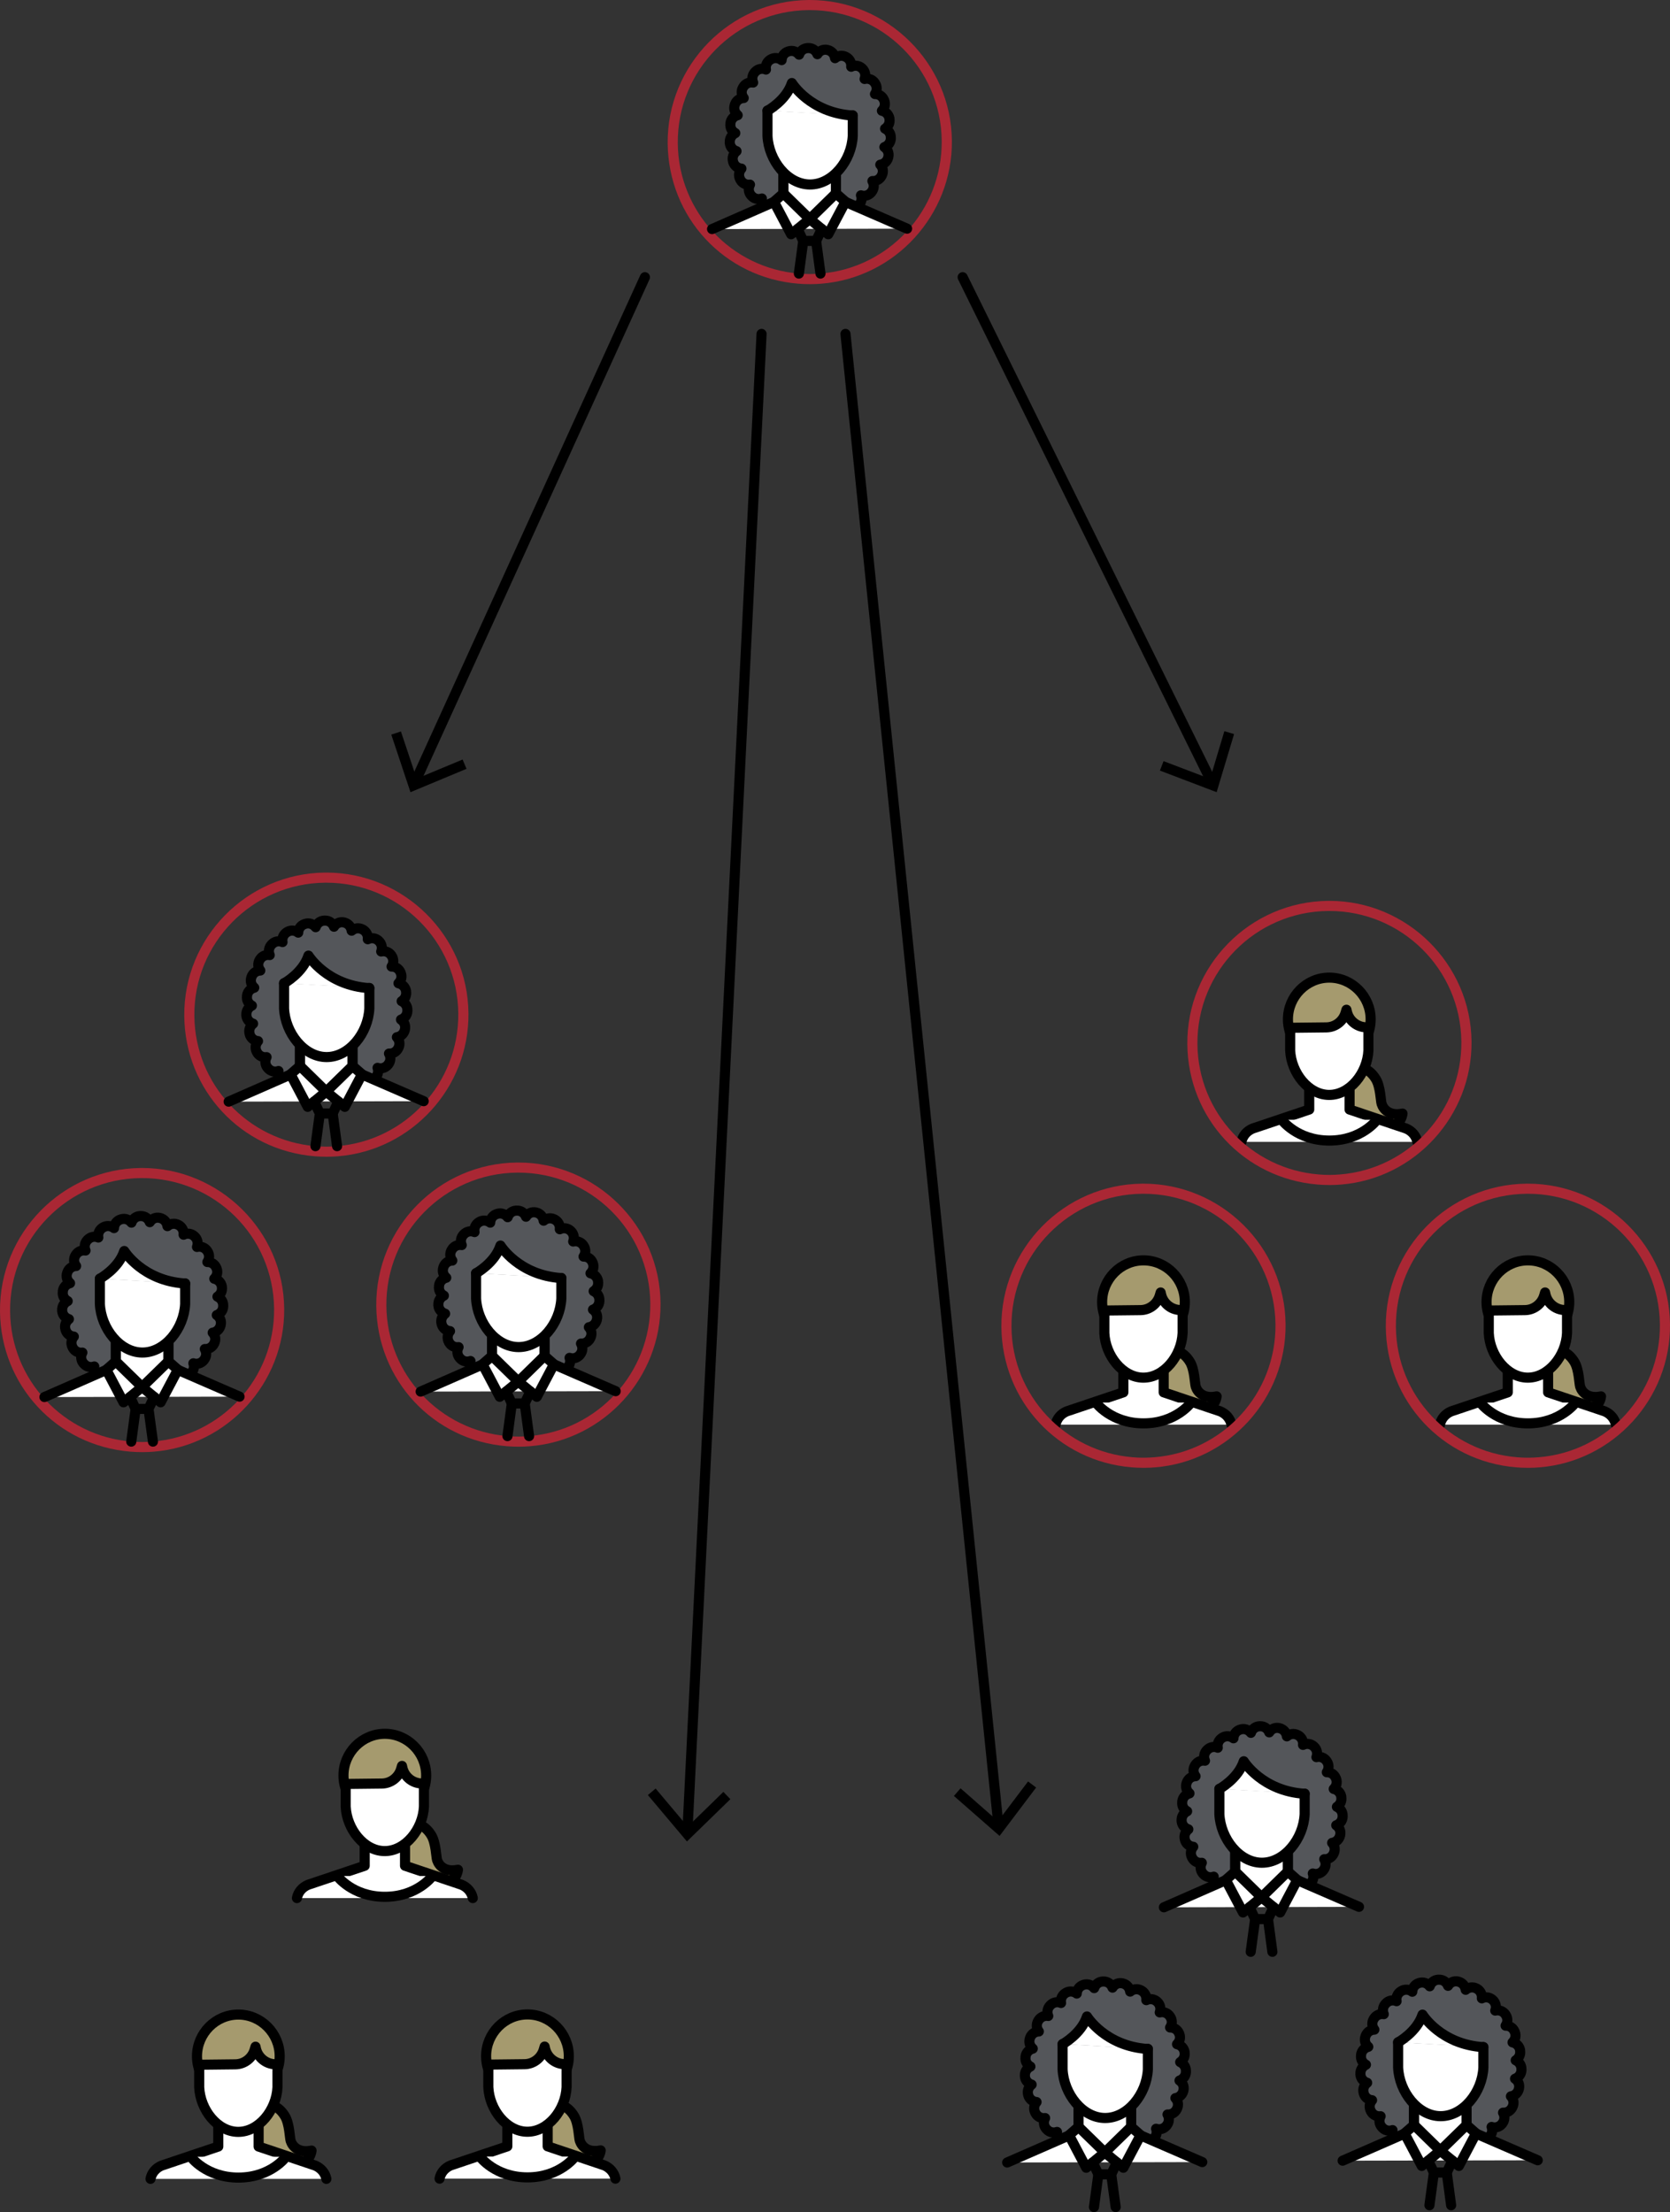 <?xml version="1.0" encoding="UTF-8"?>
<svg id="Layer_2" data-name="Layer 2" xmlns="http://www.w3.org/2000/svg" viewBox="0 0 247.97 328.53">
  <rect x="0" y="0" width="247.97" height="328.53" fill="#333333" stroke="none"/>
  <defs>
    <style>
      .cls-1, .cls-2 {
        fill: #a59a6e;
      }

      .cls-3 {
        fill: #aa2734;
      }

      .cls-4 {
        fill: #54565a;
      }

      .cls-4, .cls-2, .cls-5, .cls-6 {
        stroke: #000;
        stroke-linecap: round;
        stroke-linejoin: round;
        stroke-width: 1.5px;
      }

      .cls-5 {
        fill: #fff;
      }

      .cls-6 {
        fill: none;
      }
    </style>
  </defs>
  <g id="Content">
    <g>
      <g>
        <path class="cls-3" d="m120.23,1.5c10.74,0,19.5,8.66,19.6,19.42.09,10.34-7.84,18.89-17.99,19.71-.47.04-.95.06-1.43.07-.07,0-.14,0-.2,0-.53,0-1.06-.02-1.58-.07-10-.81-17.9-9.13-17.99-19.35-.1-10.82,8.6-19.68,19.42-19.78.06,0,.12,0,.18,0m0-1.5h-.19c-11.63.11-21.01,9.66-20.91,21.29.1,10.99,8.43,19.95,19.37,20.84.58.05,1.15.07,1.7.07h.22c.53,0,1.05-.03,1.55-.07,10.95-.89,19.46-10.21,19.36-21.22-.1-11.53-9.57-20.91-21.1-20.91h0Z"/>
        <g>
          <path class="cls-4" d="m132.27,20.45c.02-.59-.33-1.11-.85-1.34.48-.3.75-.86.65-1.45v-.07c-.11-.59-.57-1.03-1.12-1.14.4-.38.56-.98.34-1.53l-.04-.09c-.23-.56-.77-.88-1.33-.86.33-.47.35-1.12,0-1.62l-.03-.05c-.34-.5-.96-.71-1.51-.57.21-.54.08-1.18-.37-1.58,0,0-.03-.03-.03-.03-.45-.4-1.08-.47-1.59-.21.07-.56-.2-1.14-.73-1.43l-.06-.03c-.54-.29-1.18-.19-1.61.19-.07-.57-.49-1.07-1.08-1.21,0,0-.07-.02-.07-.02-.6-.13-1.17.14-1.47.64-.2-.54-.73-.93-1.34-.91h-.11c-.61.03-1.1.44-1.27.98-.35-.46-.96-.68-1.54-.5l-.09.03c-.58.19-.94.71-.96,1.28-.45-.36-1.11-.42-1.63-.1l-.05.03c-.52.32-.76.91-.65,1.47-.52-.23-1.15-.12-1.57.31l-.05.05c-.42.43-.51,1.05-.28,1.57-.55-.1-1.14.14-1.45.64l-.05.08c-.31.51-.25,1.14.1,1.58-.57.01-1.09.36-1.3.93l-.03.09c-.2.57,0,1.17.43,1.53-.55.13-.99.58-1.07,1.17v.09c-.09.6.22,1.14.72,1.4-.51.24-.85.77-.82,1.36v.09c.05.6.46,1.07,1,1.23-.45.34-.68.93-.52,1.5l.02.09c.17.58.67.96,1.23,1-.38.43-.47,1.06-.19,1.59l.04.08c.29.53.86.79,1.42.71-.28.51-.23,1.16.18,1.62l.04.04c.39.45,1.01.6,1.55.4-.14.55.06,1.15.54,1.5l.07.05c.5.35,1.13.32,1.6-.01-.02.58.33,1.13.9,1.35l.09.03c.57.21,1.18.02,1.55-.42.14.57.62,1.01,1.23,1.07h.09s.06.01.08.01c.58.02,1.08-.32,1.3-.82.28.51.87.82,1.47.72,0,0,.07-.01.08-.01.61-.11,1.03-.58,1.12-1.15.4.42,1.03.57,1.59.33l.1-.04c.55-.26.85-.82.8-1.39.49.3,1.14.28,1.61-.1l.06-.05c.48-.38.63-1,.43-1.54.55.19,1.18.01,1.56-.47l.04-.06c.37-.47.39-1.1.1-1.59.56.05,1.12-.26,1.38-.8l.03-.06c.26-.54.15-1.16-.24-1.57.55-.08,1.02-.48,1.17-1.05l.02-.09c.14-.59-.11-1.16-.58-1.47.53-.18.93-.68.95-1.27v-.12s0-.02,0-.02Z"/>
          <g>
            <g>
              <polyline class="cls-5" points="134.69 33.96 124.12 29.37 124.12 24.75 116.33 24.75 116.33 29.37 105.73 34.02"/>
              <polygon class="cls-5" points="120.23 32.53 124.12 29.37 124.12 24.75 116.33 24.75 116.33 29.37 120.23 32.53"/>
              <polygon class="cls-5" points="120.23 32.53 117.47 34.79 114.92 29.96 116.33 28.72 120.23 32.53"/>
              <polygon class="cls-5" points="120.23 32.53 122.98 34.79 125.54 29.96 124.12 28.72 120.23 32.53"/>
              <polyline class="cls-6" points="122.02 34.01 121.18 35.78 120.23 35.78 119.27 35.78 118.43 34.01"/>
              <line class="cls-6" x1="121.83" y1="40.63" x2="121.18" y2="35.78"/>
              <line class="cls-6" x1="119.27" y1="35.78" x2="118.62" y2="40.63"/>
            </g>
            <path class="cls-5" d="m126.62,17.13c0,4.58,0-1.53,0,3.05-.17,3.67-3.01,7.24-6.37,7.22-3.33-.02-6.12-3.58-6.29-7.22,0-4.58,0,.83,0-3.76"/>
            <path class="cls-5" d="m113.96,16.44s2.77-1.51,3.62-4.11c0,0,2.71,4.43,9.04,4.83"/>
          </g>
        </g>
      </g>
      <g>
        <g>
          <path class="cls-3" d="m76.96,174.15c10.74,0,19.5,8.66,19.6,19.42.09,10.34-7.84,18.89-17.99,19.71-.47.04-.95.06-1.43.07-.07,0-.14,0-.2,0-.53,0-1.06-.02-1.58-.07-10-.81-17.9-9.13-17.99-19.35-.1-10.82,8.6-19.68,19.42-19.78.06,0,.12,0,.18,0m0-1.5h-.19c-11.63.11-21.01,9.66-20.91,21.29.1,10.99,8.43,19.95,19.37,20.84.58.05,1.15.07,1.71.07h.22c.53,0,1.05-.03,1.55-.07,10.95-.89,19.46-10.21,19.36-21.22-.1-11.53-9.57-20.91-21.1-20.91h0Z"/>
          <g>
            <path class="cls-4" d="m89,193.1c.02-.59-.33-1.11-.85-1.34.48-.3.75-.86.65-1.45v-.07c-.11-.59-.57-1.03-1.12-1.14.4-.38.56-.98.34-1.53l-.04-.09c-.23-.56-.77-.88-1.33-.86.33-.47.35-1.12,0-1.62l-.03-.05c-.34-.5-.96-.71-1.51-.57.21-.54.08-1.18-.37-1.58,0,0-.03-.03-.03-.03-.45-.4-1.08-.47-1.59-.21.07-.56-.2-1.14-.73-1.43l-.06-.03c-.54-.29-1.18-.19-1.61.19-.07-.57-.49-1.07-1.08-1.21,0,0-.07-.02-.07-.02-.6-.13-1.17.14-1.47.64-.2-.54-.73-.93-1.34-.91h-.11c-.61.03-1.1.44-1.27.98-.35-.46-.96-.68-1.54-.5l-.09.03c-.58.19-.94.71-.96,1.28-.45-.36-1.11-.42-1.63-.1l-.05.03c-.52.32-.76.91-.65,1.47-.52-.23-1.15-.12-1.57.31l-.05.05c-.42.43-.51,1.05-.28,1.57-.55-.1-1.14.14-1.45.64l-.05.08c-.31.51-.25,1.14.1,1.58-.57.01-1.09.36-1.3.93l-.03.09c-.2.57,0,1.17.43,1.53-.55.13-.99.58-1.07,1.17v.09c-.09.6.22,1.14.72,1.4-.51.24-.85.77-.82,1.36v.09c.05.6.46,1.07,1,1.23-.45.34-.68.93-.52,1.5l.02.09c.17.58.67.96,1.23,1-.38.43-.47,1.06-.19,1.59l.04.08c.29.53.86.79,1.42.71-.28.51-.23,1.16.18,1.62l.04.04c.39.45,1.01.6,1.55.4-.14.55.06,1.15.54,1.5l.07.05c.5.35,1.13.32,1.6-.01-.02.58.33,1.13.9,1.35l.09.03c.57.21,1.18.02,1.55-.42.14.57.62,1.01,1.23,1.07h.09s.06.01.08.01c.58.02,1.08-.32,1.3-.82.28.51.87.82,1.47.72,0,0,.07-.01.08-.01.61-.11,1.03-.58,1.12-1.15.4.42,1.03.57,1.59.33l.1-.04c.55-.26.85-.82.8-1.39.49.3,1.14.28,1.61-.1l.06-.05c.48-.38.63-1,.43-1.54.55.19,1.18.01,1.56-.47l.04-.06c.37-.47.39-1.1.1-1.59.56.05,1.12-.26,1.38-.8l.03-.06c.26-.54.15-1.16-.24-1.57.55-.08,1.02-.48,1.17-1.05l.02-.09c.14-.59-.11-1.16-.58-1.47.53-.18.93-.68.95-1.27v-.12s0-.02,0-.02Z"/>
            <g>
              <g>
                <polyline class="cls-5" points="91.42 206.61 80.85 202.02 80.85 197.4 73.06 197.4 73.06 202.02 62.46 206.67"/>
                <polygon class="cls-5" points="76.96 205.18 80.85 202.02 80.85 197.4 73.06 197.4 73.06 202.02 76.96 205.18"/>
                <polygon class="cls-5" points="76.96 205.18 74.2 207.44 71.65 202.61 73.06 201.37 76.96 205.18"/>
                <polygon class="cls-5" points="76.96 205.18 79.71 207.44 82.26 202.61 80.85 201.37 76.96 205.18"/>
                <polyline class="cls-6" points="78.75 206.66 77.91 208.43 76.96 208.43 76 208.43 75.16 206.66"/>
                <line class="cls-6" x1="78.56" y1="213.28" x2="77.91" y2="208.43"/>
                <line class="cls-6" x1="76" y1="208.43" x2="75.35" y2="213.28"/>
              </g>
              <path class="cls-5" d="m83.35,189.79c0,4.58,0-1.53,0,3.05-.17,3.67-3.01,7.24-6.37,7.22-3.33-.02-6.12-3.58-6.29-7.22,0-4.58,0,.83,0-3.76"/>
              <path class="cls-5" d="m70.69,189.09s2.77-1.51,3.62-4.11c0,0,2.71,4.43,9.04,4.83"/>
            </g>
          </g>
        </g>
        <g>
          <path class="cls-3" d="m48.45,131.09c10.74,0,19.5,8.66,19.6,19.42.09,10.34-7.84,18.89-17.99,19.71-.47.04-.95.06-1.43.07-.07,0-.14,0-.2,0-.53,0-1.06-.02-1.58-.07-10-.81-17.9-9.13-17.99-19.35-.1-10.82,8.6-19.68,19.42-19.78.06,0,.12,0,.18,0m0-1.5h-.19c-11.63.11-21.01,9.66-20.91,21.29.1,10.99,8.43,19.95,19.37,20.84.58.05,1.15.07,1.7.07h.22c.53,0,1.05-.03,1.55-.07,10.95-.89,19.46-10.21,19.36-21.22-.1-11.53-9.57-20.91-21.1-20.91h0Z"/>
          <g>
            <path class="cls-4" d="m60.49,150.03c.02-.59-.33-1.11-.85-1.34.48-.3.75-.86.65-1.45v-.07c-.11-.59-.57-1.03-1.12-1.14.4-.38.56-.98.34-1.53l-.04-.09c-.23-.56-.77-.88-1.33-.86.33-.47.35-1.12,0-1.62l-.03-.05c-.34-.5-.96-.71-1.51-.57.21-.54.08-1.18-.37-1.58,0,0-.03-.03-.03-.03-.45-.4-1.08-.47-1.59-.21.07-.56-.2-1.14-.73-1.43l-.06-.03c-.54-.29-1.18-.19-1.61.19-.07-.57-.49-1.07-1.08-1.21,0,0-.07-.02-.07-.02-.6-.13-1.17.14-1.47.64-.2-.54-.73-.93-1.34-.91h-.11c-.61.03-1.1.44-1.27.98-.35-.46-.96-.68-1.54-.5l-.09.03c-.58.19-.94.71-.96,1.28-.45-.36-1.11-.42-1.63-.1l-.05.03c-.52.32-.76.91-.65,1.47-.52-.23-1.15-.12-1.57.31l-.05.05c-.42.43-.51,1.05-.28,1.57-.55-.1-1.14.14-1.45.64l-.05.08c-.31.51-.25,1.14.1,1.58-.57.01-1.09.36-1.3.93l-.03.09c-.2.57,0,1.17.43,1.53-.55.13-.99.58-1.07,1.17v.09c-.09.6.22,1.14.72,1.4-.51.24-.85.77-.82,1.36v.09c.05.6.46,1.07,1,1.23-.45.34-.68.93-.52,1.5l.02.09c.17.58.67.96,1.23,1-.38.43-.47,1.06-.19,1.59l.04.08c.29.53.86.79,1.42.71-.28.51-.23,1.16.18,1.62l.04.04c.39.45,1.01.6,1.55.4-.14.55.06,1.15.54,1.5l.07.05c.5.35,1.13.32,1.6-.01-.02.58.33,1.13.9,1.35l.09.03c.57.21,1.18.02,1.55-.42.14.57.62,1.01,1.23,1.07h.09s.06.01.08.01c.58.02,1.08-.32,1.3-.82.28.51.87.82,1.47.72,0,0,.07-.01.08-.01.61-.11,1.03-.58,1.12-1.15.4.42,1.03.57,1.59.33l.1-.04c.55-.26.85-.82.8-1.39.49.3,1.14.28,1.61-.1l.06-.05c.48-.38.63-1,.43-1.54.55.19,1.18.01,1.56-.47l.04-.06c.37-.47.39-1.1.1-1.59.56.05,1.12-.26,1.38-.8l.03-.06c.26-.54.15-1.16-.24-1.57.55-.08,1.02-.48,1.17-1.05l.02-.09c.14-.59-.11-1.16-.58-1.47.53-.18.93-.68.95-1.27v-.12s0-.02,0-.02Z"/>
            <g>
              <g>
                <polyline class="cls-5" points="62.91 163.54 52.34 158.96 52.34 154.34 44.55 154.34 44.55 158.96 33.95 163.61"/>
                <polygon class="cls-5" points="48.44 162.12 52.34 158.96 52.34 154.34 44.55 154.34 44.55 158.96 48.44 162.12"/>
                <polygon class="cls-5" points="48.44 162.12 45.69 164.38 43.14 159.54 44.55 158.31 48.44 162.12"/>
                <polygon class="cls-5" points="48.44 162.12 51.2 164.38 53.75 159.54 52.34 158.31 48.44 162.12"/>
                <polyline class="cls-6" points="50.24 163.59 49.4 165.37 48.44 165.37 47.49 165.37 46.65 163.59"/>
                <line class="cls-6" x1="50.05" y1="170.22" x2="49.4" y2="165.37"/>
                <line class="cls-6" x1="47.49" y1="165.37" x2="46.84" y2="170.22"/>
              </g>
              <path class="cls-5" d="m54.84,146.72c0,4.58,0-1.53,0,3.05-.17,3.67-3.01,7.24-6.37,7.22-3.33-.02-6.12-3.58-6.29-7.22,0-4.58,0,.83,0-3.76"/>
              <path class="cls-5" d="m42.18,146.03s2.77-1.51,3.62-4.11c0,0,2.71,4.43,9.04,4.83"/>
            </g>
          </g>
        </g>
        <g>
          <path class="cls-3" d="m21.1,174.96c10.74,0,19.5,8.66,19.6,19.42.09,10.34-7.84,18.89-17.99,19.71-.47.04-.95.06-1.43.07-.07,0-.14,0-.21,0-.53,0-1.06-.02-1.58-.07-10-.81-17.9-9.13-17.99-19.35-.1-10.82,8.6-19.68,19.42-19.78.06,0,.12,0,.18,0m0-1.5h-.19C9.27,173.57-.1,183.12,0,194.75c.1,10.99,8.43,19.95,19.37,20.84.58.05,1.15.07,1.7.07h.22c.53,0,1.05-.03,1.55-.07,10.95-.89,19.46-10.21,19.36-21.22-.1-11.53-9.57-20.91-21.1-20.91h0Z"/>
          <g>
            <path class="cls-4" d="m33.14,193.91c.02-.59-.33-1.11-.85-1.34.48-.3.75-.86.65-1.45v-.07c-.11-.59-.57-1.03-1.12-1.14.4-.38.56-.98.34-1.53l-.04-.09c-.23-.56-.77-.88-1.33-.86.33-.47.35-1.12,0-1.62l-.03-.05c-.34-.5-.96-.71-1.51-.57.21-.54.08-1.18-.37-1.58,0,0-.03-.03-.03-.03-.45-.4-1.08-.47-1.59-.21.07-.56-.2-1.14-.73-1.43l-.06-.03c-.54-.29-1.18-.19-1.61.19-.07-.57-.49-1.07-1.08-1.21,0,0-.07-.02-.07-.02-.6-.13-1.17.14-1.47.64-.2-.54-.73-.93-1.34-.91h-.11c-.61.03-1.1.44-1.27.98-.35-.46-.96-.68-1.54-.5l-.09.03c-.58.19-.94.71-.96,1.28-.45-.36-1.11-.42-1.63-.1l-.05.03c-.52.32-.76.91-.65,1.47-.52-.23-1.15-.12-1.57.31l-.05.05c-.42.43-.51,1.05-.28,1.57-.55-.1-1.14.14-1.45.64l-.05.08c-.31.51-.25,1.14.1,1.58-.57.01-1.09.36-1.3.93l-.03.09c-.2.57,0,1.17.43,1.53-.55.13-.99.58-1.07,1.17v.09c-.09.6.22,1.14.72,1.4-.51.24-.85.77-.82,1.36v.09c.05.6.46,1.07,1,1.23-.45.34-.68.93-.52,1.5l.02.09c.17.58.67.96,1.23,1-.38.43-.47,1.06-.19,1.59l.04.08c.29.53.86.79,1.42.71-.28.51-.23,1.16.18,1.62l.04.04c.39.45,1.01.6,1.55.4-.14.55.06,1.15.54,1.5l.07.05c.5.35,1.13.32,1.6-.01-.02.58.33,1.13.9,1.35l.09.03c.57.21,1.18.02,1.55-.42.14.57.62,1.01,1.23,1.07h.09s.06.01.08.01c.58.02,1.08-.32,1.3-.82.28.51.87.82,1.47.72,0,0,.07-.01.08-.01.61-.11,1.03-.58,1.12-1.15.4.42,1.03.57,1.59.33l.1-.04c.55-.26.85-.82.8-1.39.49.3,1.14.28,1.61-.1l.06-.05c.48-.38.63-1,.43-1.54.55.19,1.18.01,1.56-.47l.04-.06c.37-.47.39-1.1.1-1.59.56.05,1.12-.26,1.38-.8l.03-.06c.26-.54.15-1.16-.24-1.57.55-.08,1.02-.48,1.17-1.05l.02-.09c.14-.59-.11-1.16-.58-1.47.53-.18.93-.68.95-1.27v-.12s0-.02,0-.02Z"/>
            <g>
              <g>
                <polyline class="cls-5" points="35.57 207.42 25 202.83 25 198.21 17.2 198.21 17.2 202.83 6.6 207.48"/>
                <polygon class="cls-5" points="21.1 205.99 25 202.83 25 198.21 17.2 198.21 17.2 202.83 21.1 205.99"/>
                <polygon class="cls-5" points="21.1 205.99 18.34 208.26 15.79 203.42 17.2 202.18 21.1 205.99"/>
                <polygon class="cls-5" points="21.1 205.99 23.85 208.26 26.41 203.42 25 202.18 21.1 205.99"/>
                <polyline class="cls-6" points="22.89 207.47 22.05 209.24 21.1 209.24 20.14 209.24 19.31 207.47"/>
                <line class="cls-6" x1="22.71" y1="214.1" x2="22.05" y2="209.24"/>
                <line class="cls-6" x1="20.14" y1="209.24" x2="19.49" y2="214.1"/>
              </g>
              <path class="cls-5" d="m27.49,190.6c0,4.58,0-1.53,0,3.05-.17,3.67-3.01,7.24-6.37,7.22-3.33-.02-6.12-3.58-6.29-7.22,0-4.58,0,.83,0-3.76"/>
              <path class="cls-5" d="m14.83,189.9s2.77-1.51,3.62-4.11c0,0,2.71,4.43,9.04,4.83"/>
            </g>
          </g>
        </g>
      </g>
      <g>
        <line class="cls-6" x1="125.54" y1="49.59" x2="148.25" y2="271.04"/>
        <polygon points="141.64 266.72 142.63 265.59 148.19 270.47 152.65 264.57 153.85 265.47 148.42 272.66 141.64 266.72"/>
      </g>
      <g>
        <line class="cls-6" x1="113.08" y1="49.59" x2="102.08" y2="271.86"/>
        <polygon points="96.2 266.59 97.35 265.62 102.11 271.28 107.41 266.12 108.45 267.2 102 273.48 96.2 266.59"/>
      </g>
      <g>
        <line class="cls-6" x1="95.76" y1="41.17" x2="61.63" y2="116.17"/>
        <polygon points="58.1 109.1 59.53 108.63 61.87 115.64 68.69 112.8 69.27 114.18 60.95 117.65 58.1 109.1"/>
      </g>
      <g>
        <line class="cls-6" x1="142.94" y1="41.17" x2="179.93" y2="116.19"/>
        <polygon points="172.23 114.44 172.77 113.04 179.68 115.67 181.8 108.59 183.24 109.02 180.65 117.65 172.23 114.44"/>
      </g>
      <g>
        <g>
          <polygon class="cls-1" points="66.72 279.29 58.72 277.91 58.72 271.83 63.65 272.25 64.98 276.7 66.72 279.29"/>
          <path class="cls-2" d="m60.95,270.99c.93-.34,2.2.09,3.1,1.58.68,1.12.71,3.24.85,3.67.28.86,1.21,1.84,3.1,1.44,0,0-.15,1.42-1.23,1.63"/>
          <path class="cls-2" d="m63.28,263.68c0,3.39-2.75,6.14-6.14,6.14s-6.14-2.75-6.14-6.14,2.75-6.19,6.14-6.19,6.14,2.8,6.14,6.19Z"/>
          <g>
            <path class="cls-5" d="m70.2,281.89c-.17-.88-.8-1.62-1.67-1.98l-8.39-2.82v-4.19h-5.99v4.19l-8.39,2.82c-.88.36-1.51,1.1-1.67,1.98"/>
            <path class="cls-5" d="m62.95,264.86c0,4.2,0-.77,0,3.43-.15,3.37-2.76,6.64-5.85,6.62-3.06-.02-5.62-3.28-5.77-6.62,0-4.2,0,.85,0-3.35l5.36-.06c1.32-.01,2.48-.89,2.86-2.15l.14-.47.04.18c.3,1.51,1.69,2.56,3.23,2.42h0Z"/>
            <path class="cls-5" d="m50.07,278.61s2.24,3.09,7.07,3.09,7.07-3.09,7.07-3.09"/>
          </g>
        </g>
        <g>
          <polygon class="cls-1" points="44.97 320.99 36.97 319.61 36.97 313.53 41.91 313.96 43.23 318.41 44.97 320.99"/>
          <path class="cls-2" d="m39.21,312.7c.93-.34,2.2.09,3.1,1.58.68,1.12.71,3.24.85,3.67.28.86,1.21,1.84,3.1,1.44,0,0-.15,1.42-1.23,1.63"/>
          <path class="cls-2" d="m41.53,305.38c0,3.39-2.75,6.14-6.14,6.14s-6.14-2.75-6.14-6.14,2.75-6.19,6.14-6.19,6.14,2.8,6.14,6.19Z"/>
          <g>
            <path class="cls-5" d="m48.46,323.59c-.17-.88-.8-1.62-1.67-1.98l-8.39-2.82v-4.19h-5.99v4.19l-8.39,2.82c-.88.36-1.51,1.1-1.67,1.98"/>
            <path class="cls-5" d="m41.2,306.56c0,4.2,0-.77,0,3.43-.15,3.37-2.76,6.64-5.85,6.62-3.06-.02-5.62-3.28-5.77-6.62,0-4.2,0,.85,0-3.35l5.36-.06c1.32-.01,2.48-.89,2.86-2.15l.14-.47.04.18c.3,1.51,1.69,2.56,3.23,2.42h0Z"/>
            <path class="cls-5" d="m28.33,320.31s2.24,3.09,7.07,3.09,7.07-3.09,7.07-3.09"/>
          </g>
        </g>
        <g>
          <polygon class="cls-1" points="87.9 320.96 79.9 319.58 79.9 313.51 84.83 313.93 86.16 318.38 87.9 320.96"/>
          <path class="cls-2" d="m82.14,312.67c.93-.34,2.2.09,3.1,1.58.68,1.12.71,3.24.85,3.67.28.86,1.21,1.84,3.1,1.44,0,0-.15,1.42-1.23,1.63"/>
          <path class="cls-2" d="m84.46,305.36c0,3.39-2.75,6.14-6.14,6.14s-6.14-2.75-6.14-6.14,2.75-6.19,6.14-6.19,6.14,2.8,6.14,6.19Z"/>
          <g>
            <path class="cls-5" d="m91.38,323.56c-.17-.88-.8-1.62-1.67-1.98l-8.39-2.82v-4.19h-5.99v4.19l-8.39,2.82c-.88.36-1.51,1.1-1.67,1.98"/>
            <path class="cls-5" d="m84.13,306.54c0,4.2,0-.77,0,3.43-.15,3.37-2.76,6.64-5.85,6.62-3.06-.02-5.62-3.28-5.77-6.62,0-4.2,0,.85,0-3.35l5.36-.06c1.32-.01,2.48-.89,2.86-2.15l.14-.47.04.18c.3,1.51,1.69,2.56,3.23,2.42h0Z"/>
            <path class="cls-5" d="m71.25,320.28s2.24,3.09,7.07,3.09,7.07-3.09,7.07-3.09"/>
          </g>
        </g>
      </g>
      <g>
        <g>
          <g>
            <polygon class="cls-1" points="206.96 166.98 198.97 165.6 198.97 159.53 203.9 159.95 205.22 164.4 206.96 166.98"/>
            <path class="cls-2" d="m201.2,158.69c.93-.34,2.2.09,3.1,1.58.68,1.12.71,3.24.85,3.67.28.86,1.21,1.84,3.1,1.44,0,0-.15,1.42-1.23,1.63"/>
            <path class="cls-2" d="m203.52,151.38c0,3.39-2.75,6.14-6.14,6.14s-6.14-2.75-6.14-6.14,2.75-6.19,6.14-6.19,6.14,2.8,6.14,6.19Z"/>
            <g>
              <path class="cls-5" d="m210.45,169.58c-.17-.88-.8-1.62-1.67-1.98l-8.39-2.82v-4.19h-5.99v4.19l-8.39,2.82c-.88.36-1.51,1.1-1.67,1.98"/>
              <path class="cls-5" d="m203.19,152.56c0,4.2,0-.77,0,3.43-.15,3.37-2.76,6.64-5.85,6.62-3.06-.02-5.62-3.28-5.77-6.62,0-4.2,0,.85,0-3.35l5.36-.06c1.32-.01,2.48-.89,2.86-2.15l.14-.47.04.18c.3,1.51,1.69,2.56,3.23,2.42h0Z"/>
              <path class="cls-5" d="m190.32,166.3s2.24,3.09,7.07,3.09,7.07-3.09,7.07-3.09"/>
            </g>
          </g>
          <path class="cls-3" d="m197.39,135.29c10.74,0,19.5,8.66,19.6,19.42.09,10.34-7.84,18.89-17.99,19.71-.47.04-.95.06-1.43.07-.07,0-.14,0-.2,0-.53,0-1.06-.02-1.58-.07-10-.81-17.9-9.13-17.99-19.35-.1-10.82,8.6-19.68,19.42-19.78.06,0,.12,0,.18,0m0-1.5h-.19c-11.63.11-21.01,9.66-20.91,21.29.1,10.99,8.43,19.95,19.37,20.84.58.05,1.15.07,1.7.07h.22c.53,0,1.05-.03,1.55-.07,10.95-.89,19.46-10.21,19.36-21.22-.1-11.53-9.57-20.91-21.1-20.91h0Z"/>
        </g>
        <g>
          <g>
            <polygon class="cls-1" points="179.37 208.98 171.37 207.6 171.37 201.52 176.3 201.94 177.63 206.4 179.37 208.98"/>
            <path class="cls-2" d="m173.6,200.69c.93-.34,2.2.09,3.1,1.58.68,1.12.71,3.24.85,3.67.28.86,1.21,1.84,3.1,1.44,0,0-.15,1.42-1.23,1.63"/>
            <path class="cls-2" d="m175.93,193.37c0,3.39-2.75,6.14-6.14,6.14s-6.14-2.75-6.14-6.14,2.75-6.19,6.14-6.19,6.14,2.8,6.14,6.19Z"/>
            <g>
              <path class="cls-5" d="m182.85,211.58c-.17-.88-.8-1.62-1.67-1.98l-8.39-2.82v-4.19h-5.99v4.19l-8.39,2.82c-.88.36-1.51,1.1-1.67,1.98"/>
              <path class="cls-5" d="m175.6,194.55c0,4.2,0-.77,0,3.43-.15,3.37-2.76,6.64-5.85,6.62-3.06-.02-5.62-3.28-5.77-6.62,0-4.2,0,.85,0-3.35l5.36-.06c1.32-.01,2.48-.89,2.86-2.15l.14-.47.04.18c.3,1.51,1.69,2.56,3.23,2.42h0Z"/>
              <path class="cls-5" d="m162.72,208.3s2.24,3.09,7.07,3.09,7.07-3.09,7.07-3.09"/>
            </g>
          </g>
          <path class="cls-3" d="m169.79,177.29c10.74,0,19.5,8.66,19.6,19.42.09,10.34-7.84,18.89-17.99,19.71-.47.04-.95.06-1.43.07-.07,0-.14,0-.21,0-.53,0-1.06-.02-1.58-.07-10-.81-17.9-9.13-17.99-19.35-.1-10.82,8.6-19.68,19.42-19.78.06,0,.12,0,.18,0m0-1.5h-.19c-11.63.11-21.01,9.66-20.91,21.29.1,10.99,8.43,19.95,19.37,20.84.58.05,1.15.07,1.7.07h.22c.53,0,1.05-.03,1.55-.07,10.95-.89,19.46-10.21,19.36-21.22-.1-11.53-9.57-20.91-21.1-20.91h0Z"/>
        </g>
        <g>
          <g>
            <polygon class="cls-1" points="236.45 208.98 228.45 207.6 228.45 201.52 233.38 201.94 234.7 206.4 236.45 208.98"/>
            <path class="cls-2" d="m230.68,200.69c.93-.34,2.2.09,3.1,1.58.68,1.12.71,3.24.85,3.67.28.86,1.21,1.84,3.1,1.44,0,0-.15,1.42-1.23,1.63"/>
            <path class="cls-2" d="m233.01,193.37c0,3.39-2.75,6.14-6.14,6.14s-6.14-2.75-6.14-6.14,2.75-6.19,6.14-6.19,6.14,2.8,6.14,6.19Z"/>
            <g>
              <path class="cls-5" d="m239.93,211.58c-.17-.88-.8-1.62-1.67-1.98l-8.39-2.82v-4.19h-5.99v4.19l-8.39,2.82c-.88.36-1.51,1.1-1.67,1.98"/>
              <path class="cls-5" d="m232.68,194.55c0,4.2,0-.77,0,3.43-.15,3.37-2.76,6.64-5.85,6.62-3.06-.02-5.62-3.28-5.77-6.62,0-4.2,0,.85,0-3.35l5.36-.06c1.32-.01,2.48-.89,2.86-2.15l.14-.47.04.18c.3,1.51,1.69,2.56,3.23,2.42h0Z"/>
              <path class="cls-5" d="m219.8,208.3s2.24,3.09,7.07,3.09,7.07-3.09,7.07-3.09"/>
            </g>
          </g>
          <path class="cls-3" d="m226.87,177.29c10.74,0,19.5,8.66,19.6,19.42.09,10.34-7.84,18.89-17.99,19.71-.47.04-.95.06-1.43.07-.07,0-.14,0-.21,0-.53,0-1.06-.02-1.58-.07-10-.81-17.9-9.13-17.99-19.35-.1-10.82,8.6-19.68,19.42-19.78.06,0,.12,0,.18,0m0-1.5h-.19c-11.63.11-21.01,9.66-20.91,21.29.1,10.99,8.43,19.95,19.37,20.84.58.05,1.15.07,1.7.07h.22c.53,0,1.05-.03,1.55-.07,10.95-.89,19.46-10.21,19.36-21.22-.1-11.53-9.57-20.91-21.1-20.91h0Z"/>
        </g>
      </g>
      <g>
        <g>
          <path class="cls-4" d="m176.09,307.59c.02-.59-.33-1.11-.85-1.34.48-.3.75-.86.65-1.45v-.07c-.11-.59-.57-1.03-1.12-1.14.4-.38.56-.98.34-1.53l-.04-.09c-.23-.56-.77-.88-1.33-.86.33-.47.35-1.12,0-1.62l-.03-.05c-.34-.5-.96-.71-1.51-.57.21-.54.08-1.18-.37-1.58,0,0-.03-.03-.03-.03-.45-.4-1.08-.47-1.59-.21.07-.56-.2-1.14-.73-1.43l-.06-.03c-.54-.29-1.18-.19-1.61.19-.07-.57-.49-1.07-1.08-1.21,0,0-.07-.02-.07-.02-.6-.13-1.17.14-1.47.64-.2-.54-.73-.93-1.34-.91h-.11c-.61.03-1.1.44-1.27.98-.35-.46-.96-.68-1.54-.5l-.09.03c-.58.19-.94.71-.96,1.28-.45-.36-1.11-.42-1.63-.1l-.05.03c-.52.32-.76.91-.65,1.47-.52-.23-1.15-.12-1.57.31l-.05.05c-.42.43-.51,1.05-.28,1.57-.55-.1-1.14.14-1.45.64l-.05.08c-.31.51-.25,1.14.1,1.58-.57.01-1.09.36-1.3.93l-.03.09c-.2.57,0,1.17.43,1.53-.55.13-.99.58-1.07,1.17v.09c-.09.6.22,1.14.72,1.4-.51.24-.85.77-.82,1.36v.09c.05.6.46,1.07,1,1.23-.45.34-.68.93-.52,1.5l.02.09c.17.58.67.96,1.23,1-.38.43-.47,1.06-.19,1.59l.04.08c.29.53.86.79,1.42.71-.28.51-.23,1.16.18,1.62l.04.04c.39.45,1.01.6,1.55.4-.14.55.06,1.15.54,1.5l.07.05c.5.35,1.13.32,1.6-.01-.02.58.33,1.13.9,1.35l.09.03c.57.21,1.18.02,1.55-.42.14.57.62,1.01,1.23,1.07h.09s.06.01.08.01c.58.02,1.08-.32,1.3-.82.28.51.87.82,1.47.72,0,0,.07-.01.08-.01.61-.11,1.03-.58,1.12-1.15.4.42,1.03.57,1.59.33l.1-.04c.55-.26.85-.82.8-1.39.49.3,1.14.28,1.61-.1l.06-.05c.48-.38.63-1,.43-1.54.55.19,1.18.01,1.56-.47l.04-.06c.37-.47.39-1.1.1-1.59.56.05,1.12-.26,1.38-.8l.03-.06c.26-.54.15-1.16-.24-1.57.55-.08,1.02-.48,1.17-1.05l.02-.09c.14-.59-.11-1.16-.58-1.47.53-.18.93-.68.95-1.27v-.12s0-.02,0-.02Z"/>
          <g>
            <g>
              <polyline class="cls-5" points="178.52 321.1 167.95 316.52 167.95 311.89 160.15 311.89 160.15 316.52 149.55 321.16"/>
              <polygon class="cls-5" points="164.05 319.67 167.95 316.52 167.95 311.89 160.15 311.89 160.15 316.52 164.05 319.67"/>
              <polygon class="cls-5" points="164.05 319.67 161.29 321.94 158.74 317.1 160.15 315.86 164.05 319.67"/>
              <polygon class="cls-5" points="164.05 319.67 166.8 321.94 169.36 317.1 167.95 315.86 164.05 319.67"/>
              <polyline class="cls-6" points="165.84 321.15 165 322.92 164.05 322.92 163.09 322.92 162.26 321.15"/>
              <line class="cls-6" x1="165.66" y1="327.78" x2="165" y2="322.92"/>
              <line class="cls-6" x1="163.09" y1="322.92" x2="162.44" y2="327.78"/>
            </g>
            <path class="cls-5" d="m170.44,304.28c0,4.58,0-1.53,0,3.05-.17,3.67-3.01,7.24-6.37,7.22-3.33-.02-6.12-3.58-6.29-7.22,0-4.58,0,.83,0-3.76"/>
            <path class="cls-5" d="m157.78,303.58s2.77-1.51,3.62-4.11c0,0,2.71,4.43,9.04,4.83"/>
          </g>
        </g>
        <g>
          <path class="cls-4" d="m225.91,307.32c.02-.59-.33-1.11-.85-1.34.48-.3.75-.86.65-1.45v-.07c-.11-.59-.57-1.03-1.12-1.14.4-.38.56-.98.34-1.53l-.04-.09c-.23-.56-.77-.88-1.33-.86.33-.47.35-1.12,0-1.62l-.03-.05c-.34-.5-.96-.71-1.51-.57.21-.54.08-1.18-.37-1.58,0,0-.03-.03-.03-.03-.45-.4-1.08-.47-1.59-.21.07-.56-.2-1.14-.73-1.43l-.06-.03c-.54-.29-1.18-.19-1.61.19-.07-.57-.49-1.07-1.08-1.21,0,0-.07-.02-.07-.02-.6-.13-1.17.14-1.47.64-.2-.54-.73-.93-1.34-.91h-.11c-.61.03-1.1.44-1.27.98-.35-.46-.96-.68-1.54-.5l-.09.03c-.58.19-.94.71-.96,1.28-.45-.36-1.11-.42-1.63-.1l-.05.03c-.52.32-.76.91-.65,1.47-.52-.23-1.15-.12-1.57.31l-.05.05c-.42.43-.51,1.05-.28,1.57-.55-.1-1.14.14-1.45.64l-.05.08c-.31.51-.25,1.14.1,1.58-.57.01-1.09.36-1.3.93l-.03.09c-.2.57,0,1.17.43,1.53-.55.13-.99.58-1.07,1.17v.09c-.09.6.22,1.14.72,1.4-.51.24-.85.77-.82,1.36v.09c.05.6.46,1.07,1,1.23-.45.34-.68.93-.52,1.5l.02.09c.17.58.67.96,1.23,1-.38.43-.47,1.06-.19,1.59l.04.08c.29.53.86.79,1.42.71-.28.51-.23,1.16.18,1.62l.04.04c.39.45,1.01.6,1.55.4-.14.55.06,1.15.54,1.5l.07.05c.5.35,1.13.32,1.6-.01-.02.58.33,1.13.9,1.35l.09.03c.57.21,1.18.02,1.55-.42.14.57.62,1.01,1.23,1.07h.09s.06.01.08.01c.58.02,1.08-.32,1.3-.82.28.51.87.82,1.47.72,0,0,.07-.01.08-.01.61-.11,1.03-.58,1.12-1.15.4.42,1.03.57,1.59.33l.1-.04c.55-.26.85-.82.8-1.39.49.3,1.14.28,1.61-.1l.06-.05c.48-.38.63-1,.43-1.54.55.19,1.18.01,1.56-.47l.04-.06c.37-.47.39-1.1.1-1.59.56.05,1.12-.26,1.38-.8l.03-.06c.26-.54.15-1.16-.24-1.57.55-.08,1.02-.48,1.17-1.05l.02-.09c.14-.59-.11-1.16-.58-1.47.53-.18.93-.68.95-1.27v-.12s0-.02,0-.02Z"/>
          <g>
            <g>
              <polyline class="cls-5" points="228.33 320.83 217.76 316.25 217.76 311.62 209.97 311.62 209.97 316.25 199.36 320.89"/>
              <polygon class="cls-5" points="213.86 319.4 217.76 316.25 217.76 311.62 209.97 311.62 209.97 316.25 213.86 319.4"/>
              <polygon class="cls-5" points="213.86 319.4 211.11 321.67 208.55 316.83 209.97 315.59 213.86 319.4"/>
              <polygon class="cls-5" points="213.86 319.4 216.62 321.67 219.17 316.83 217.76 315.59 213.86 319.4"/>
              <polyline class="cls-6" points="215.66 320.88 214.82 322.65 213.86 322.65 212.91 322.65 212.07 320.88"/>
              <line class="cls-6" x1="215.47" y1="327.51" x2="214.82" y2="322.65"/>
              <line class="cls-6" x1="212.91" y1="322.65" x2="212.25" y2="327.51"/>
            </g>
            <path class="cls-5" d="m220.26,304.01c0,4.58,0-1.53,0,3.05-.17,3.67-3.01,7.24-6.37,7.22-3.33-.02-6.12-3.58-6.29-7.22,0-4.58,0,.83,0-3.76"/>
            <path class="cls-5" d="m207.6,303.31s2.77-1.51,3.62-4.11c0,0,2.71,4.43,9.04,4.83"/>
          </g>
        </g>
        <g>
          <path class="cls-4" d="m199.36,269.68c.02-.59-.33-1.11-.85-1.34.48-.3.75-.86.65-1.45v-.07c-.11-.59-.57-1.03-1.12-1.14.4-.38.56-.98.34-1.53l-.04-.09c-.23-.56-.77-.88-1.33-.86.33-.47.35-1.12,0-1.62l-.03-.05c-.34-.5-.96-.71-1.51-.57.21-.54.08-1.18-.37-1.58,0,0-.03-.03-.03-.03-.45-.4-1.08-.47-1.59-.21.07-.56-.2-1.14-.73-1.43l-.06-.03c-.54-.29-1.18-.19-1.61.19-.07-.57-.49-1.07-1.08-1.21,0,0-.07-.02-.07-.02-.6-.13-1.17.14-1.47.64-.2-.54-.73-.93-1.34-.91h-.11c-.61.03-1.1.44-1.27.98-.35-.46-.96-.68-1.54-.5l-.09.03c-.58.19-.94.71-.96,1.28-.45-.36-1.11-.42-1.63-.1l-.05.03c-.52.32-.76.91-.65,1.47-.52-.23-1.15-.12-1.57.31l-.05.05c-.42.43-.51,1.05-.28,1.57-.55-.1-1.14.14-1.45.64l-.05.08c-.31.51-.25,1.14.1,1.58-.57.01-1.09.36-1.3.93l-.03.09c-.2.57,0,1.17.43,1.53-.55.13-.99.58-1.07,1.17v.09c-.09.6.22,1.14.72,1.4-.51.24-.85.77-.82,1.36v.09c.05.6.46,1.07,1,1.23-.45.34-.68.93-.52,1.5l.02.09c.17.58.67.96,1.23,1-.38.43-.47,1.06-.19,1.59l.04.08c.29.53.86.79,1.42.71-.28.51-.23,1.16.18,1.62l.04.04c.39.45,1.01.6,1.55.4-.14.55.06,1.15.54,1.5l.07.05c.5.35,1.13.32,1.6-.01-.02.58.33,1.13.9,1.35l.09.03c.57.21,1.18.02,1.55-.42.14.57.62,1.01,1.23,1.07h.09s.06.01.08.01c.58.02,1.08-.32,1.3-.82.28.51.87.82,1.47.72,0,0,.07-.01.08-.01.61-.11,1.03-.58,1.12-1.15.4.42,1.03.57,1.59.33l.1-.04c.55-.26.85-.82.8-1.39.49.3,1.14.28,1.61-.1l.06-.05c.48-.38.63-1,.43-1.54.55.19,1.18.01,1.56-.47l.04-.06c.37-.47.39-1.1.1-1.59.56.05,1.12-.26,1.38-.8l.03-.06c.26-.54.15-1.16-.24-1.57.55-.08,1.02-.48,1.17-1.05l.02-.09c.14-.59-.11-1.16-.58-1.47.53-.18.93-.68.95-1.27v-.12s0-.02,0-.02Z"/>
          <g>
            <g>
              <polyline class="cls-5" points="201.79 283.19 191.22 278.61 191.22 273.99 183.42 273.99 183.42 278.61 172.82 283.26"/>
              <polygon class="cls-5" points="187.32 281.77 191.22 278.61 191.22 273.99 183.42 273.99 183.42 278.61 187.32 281.77"/>
              <polygon class="cls-5" points="187.32 281.77 184.57 284.03 182.01 279.19 183.42 277.95 187.32 281.77"/>
              <polygon class="cls-5" points="187.32 281.77 190.08 284.03 192.63 279.19 191.22 277.95 187.32 281.77"/>
              <polyline class="cls-6" points="189.11 283.24 188.28 285.01 187.32 285.01 186.37 285.01 185.53 283.24"/>
              <line class="cls-6" x1="188.93" y1="289.87" x2="188.28" y2="285.01"/>
              <line class="cls-6" x1="186.37" y1="285.01" x2="185.71" y2="289.87"/>
            </g>
            <path class="cls-5" d="m193.72,266.37c0,4.58,0-1.53,0,3.05-.17,3.67-3.01,7.24-6.37,7.22-3.33-.02-6.12-3.58-6.29-7.22,0-4.58,0,.83,0-3.76"/>
            <path class="cls-5" d="m181.06,265.68s2.77-1.51,3.62-4.11c0,0,2.71,4.43,9.04,4.83"/>
          </g>
        </g>
      </g>
    </g>
  </g>
</svg>